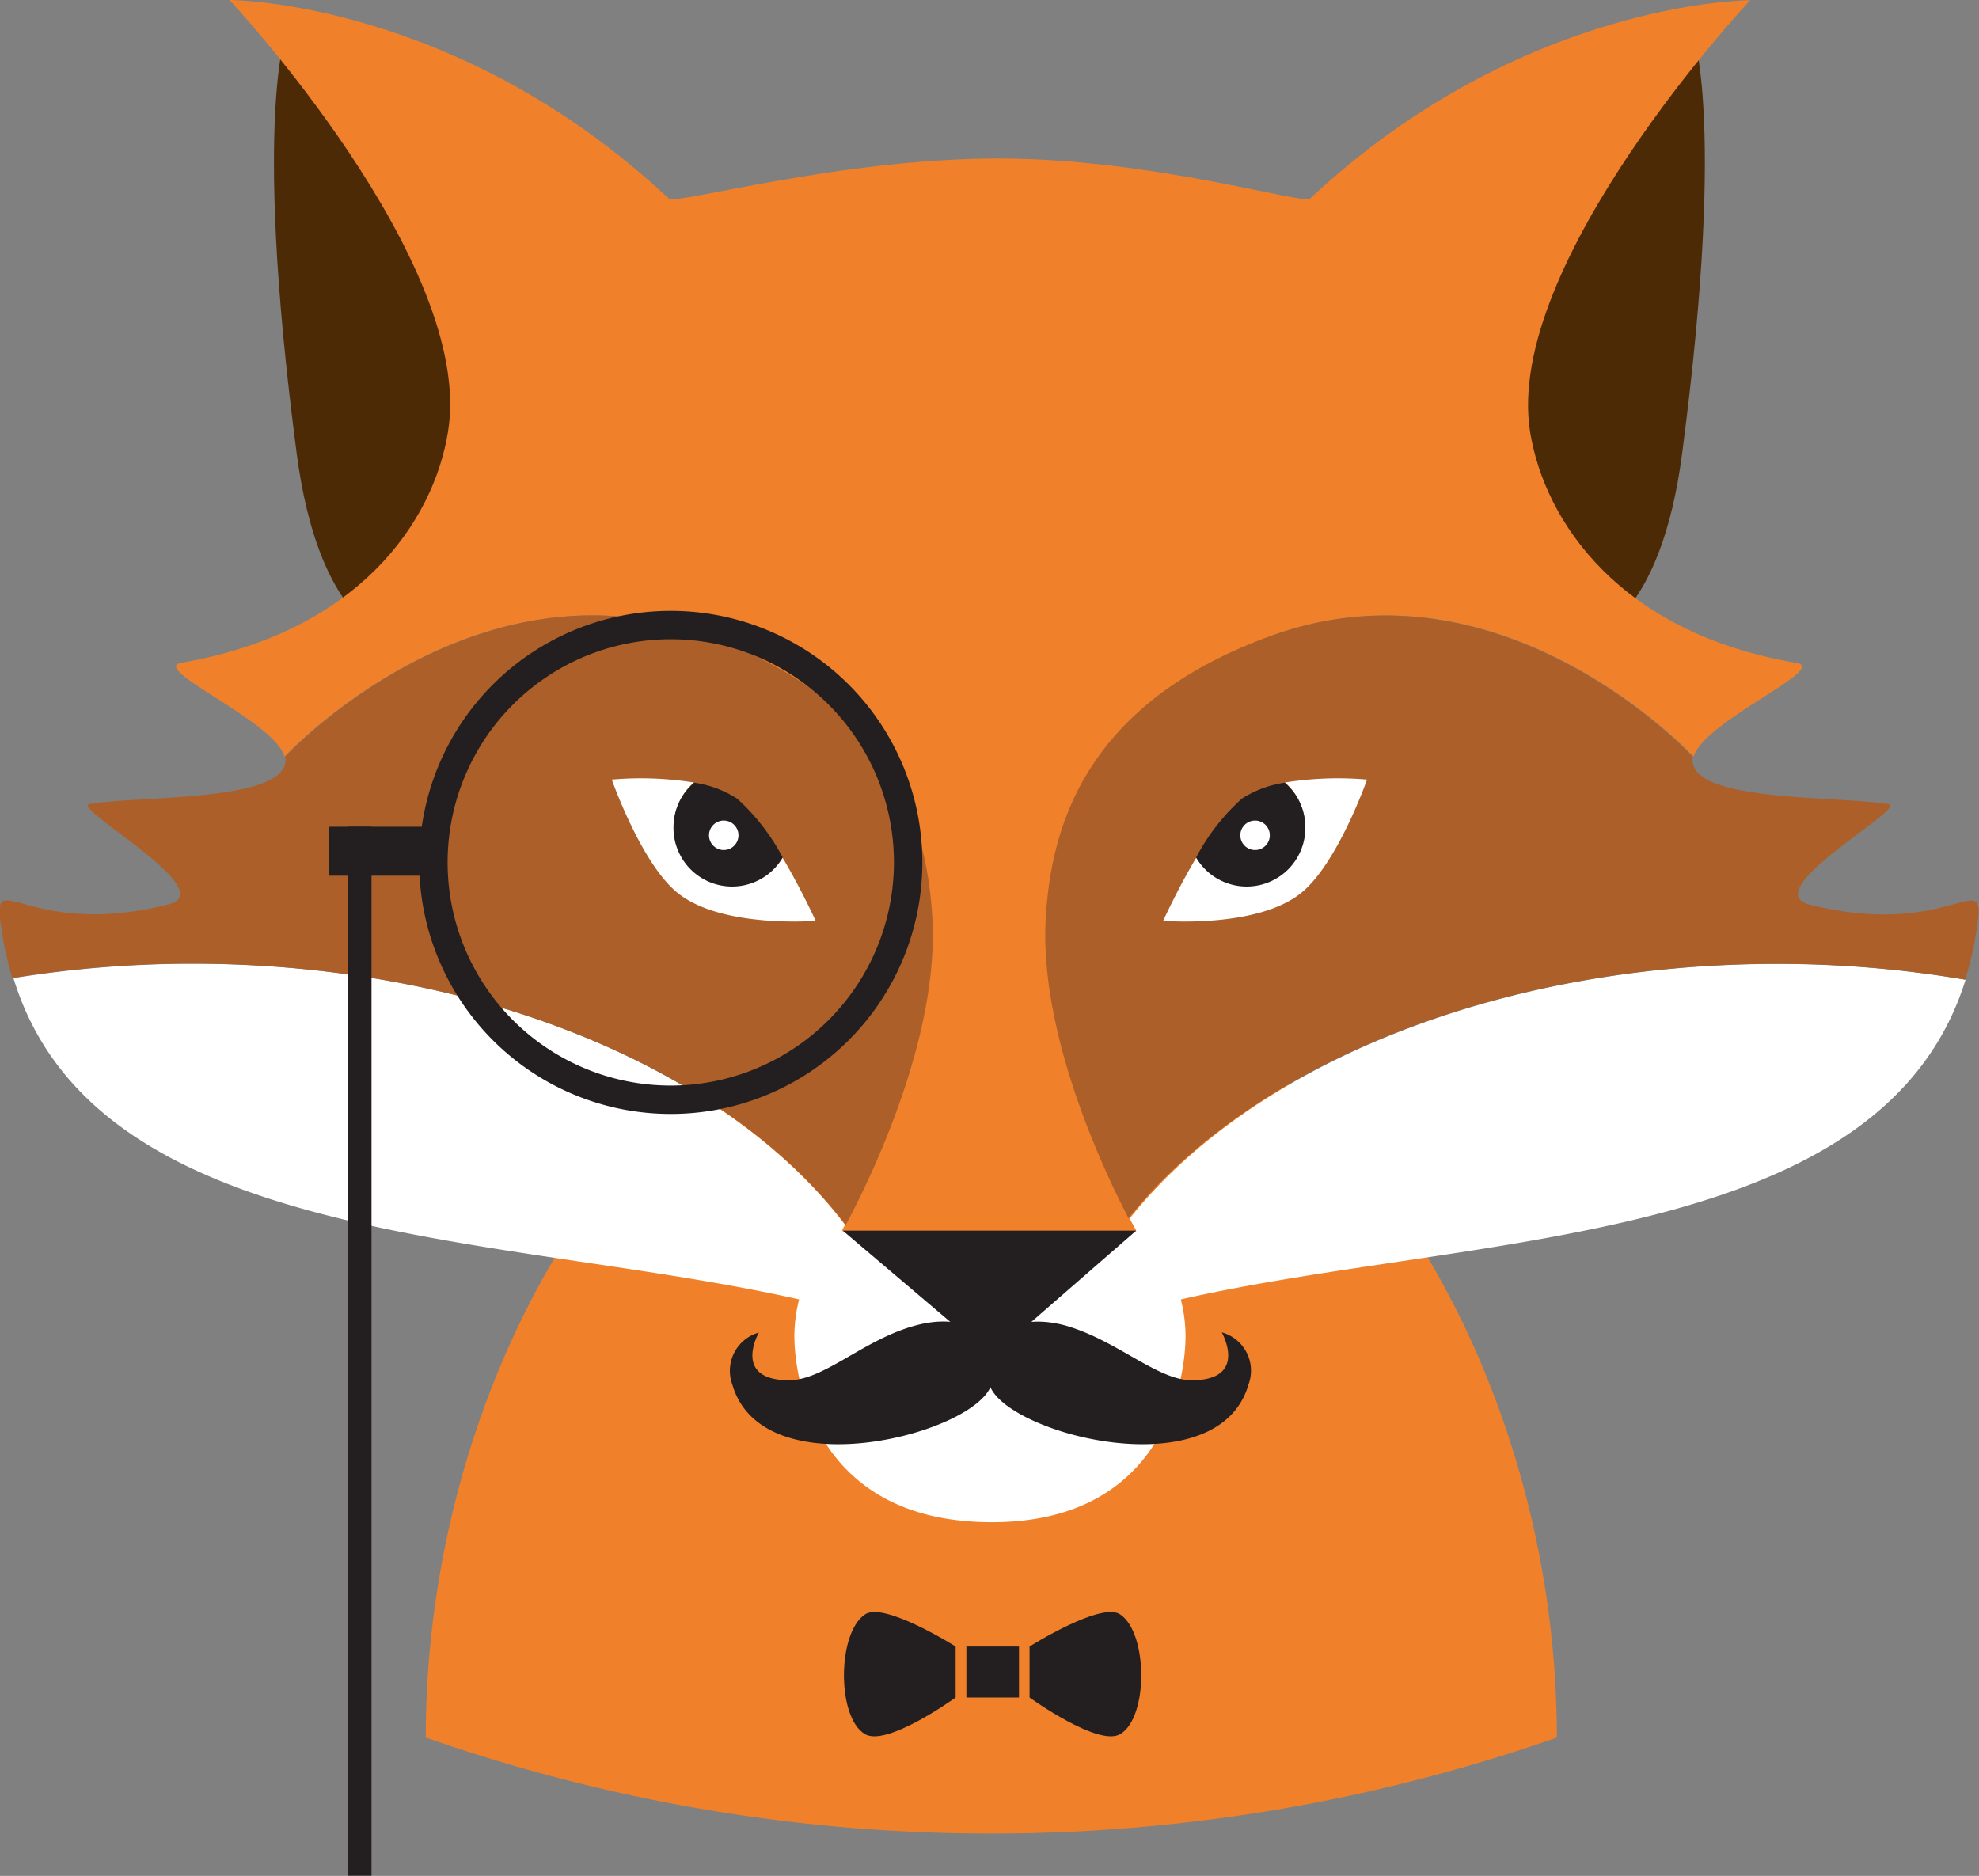 <svg id="_ÎÓÈ_1" data-name="—ÎÓÈ 1" xmlns="http://www.w3.org/2000/svg" viewBox="0 0 108.72 103.06"><rect x="0" y="0" width="108.72" height="103.06" fill="#808080" stroke="none"/><defs><style>.cls-1{fill:#f0812a;}.cls-2{fill:#fff;}.cls-3{fill:#4d2a06;}.cls-4{fill:#ac5f29;}.cls-5{fill:#231f20;}</style></defs><path class="cls-1" d="M90.85,595.12c-17.16,0-31.07,20.63-31.07,42.51a94.12,94.12,0,0,0,62.14,0C121.92,615.75,108,595.12,90.85,595.12Z" transform="translate(-36.39 -542.17)"/><path class="cls-2" d="M144.37,596a61.57,61.57,0,0,0-10.35-.87c-15.57,0-29,5.69-35.58,14,.23.44.37.69.37.69H82.68l.17-.31C76.44,601,62.78,595.12,47,595.12a61.62,61.62,0,0,0-9.87.79c4.54,14.86,27,14,43.16,17.65a8.36,8.36,0,0,0-.26,2c0,2.46,1.2,10.24,10.85,10.24,9.45,0,10.64-7.78,10.64-10.24a8.31,8.31,0,0,0-.26-2C117.38,609.9,139.77,610.76,144.37,596Z" transform="translate(-36.39 -542.17)"/><path class="cls-3" d="M52.24,543.51s-2.07,4.4.45,23.58c1.19,9.1,4.93,10,4.93,10L69.25,566.5Z" transform="translate(-36.39 -542.17)"/><path class="cls-3" d="M129.25,543.51s2.07,4.4-.45,23.58c-1.19,9.1-4.93,10-4.93,10L112.24,566.5Z" transform="translate(-36.39 -542.17)"/><path class="cls-1" d="M135.08,578.59c-9.7-1.64-13.83-7.76-14.63-12.68-1.49-9.25,12.09-23.73,12.09-23.73s-12.54,0-24.18,10.9c-.38.35-8.68-2.21-17.14-2.2-8.77,0-17.7,2.56-18.09,2.2C61.49,542.17,49,542.17,49,542.17S62.53,556.65,61,565.9c-.79,4.93-4.93,11-14.63,12.68-1.84.31,5.11,3.2,5.65,5.16,0,0,10.41-11.27,23.16-6.65,10.3,3.73,12.1,10.57,12.39,15.52.45,7.76-4.93,17.17-4.93,17.17H98.81s-5.37-9.41-4.93-17.17c.29-5,2.09-11.79,12.39-15.52,12.75-4.62,23.15,6.65,23.16,6.65C130,581.78,136.91,578.9,135.08,578.59Z" transform="translate(-36.39 -542.17)"/><path class="cls-4" d="M82.85,609.47c.9-1.67,5.16-9.92,4.76-16.86-.29-5-2.09-11.79-12.39-15.52-12.75-4.62-23.16,6.65-23.16,6.65a.82.82,0,0,1,0,.36c-.39,2.12-8.06,1.79-10.75,2.24-1.09.18,7.31,4.78,4.33,5.52-7.38,1.85-9.55-1.87-9.25.75a18.32,18.32,0,0,0,.68,3.29,61.62,61.62,0,0,1,9.87-.79C62.78,595.12,76.44,601,82.85,609.47Z" transform="translate(-36.39 -542.17)"/><path class="cls-4" d="M134,595.12a61.57,61.57,0,0,1,10.35.87,18.44,18.44,0,0,0,.71-3.37c.3-2.62-1.87,1.1-9.25-.75-3-.75,5.42-5.34,4.33-5.52-2.68-.45-10.36-.12-10.75-2.24a.79.79,0,0,1,0-.36s-10.41-11.27-23.16-6.65c-10.3,3.73-12.1,10.57-12.39,15.52-.37,6.51,3.35,14.18,4.55,16.48C105,600.81,118.44,595.12,134,595.12Z" transform="translate(-36.39 -542.17)"/><path class="cls-2" d="M79.37,589.27a3.22,3.22,0,1,1-4.86-4.11A18.56,18.56,0,0,0,70,585s1.64,4.68,3.66,6.26c2.44,1.92,7.54,1.5,7.54,1.5S80.4,591,79.37,589.27Z" transform="translate(-36.39 -542.17)"/><path class="cls-5" d="M73.39,587.6a3.22,3.22,0,0,0,6,1.68,11.71,11.71,0,0,0-2.5-3.23,5.9,5.9,0,0,0-2.36-.88A3.21,3.21,0,0,0,73.39,587.6Z" transform="translate(-36.39 -542.17)"/><circle class="cls-2" cx="39.76" cy="45.89" r="0.81"/><polygon class="cls-5" points="62.42 67.61 46.3 67.61 54.46 74.54 62.42 67.61"/><path class="cls-2" d="M102.12,589.27a3.22,3.22,0,1,0,4.86-4.11,18.56,18.56,0,0,1,4.51-.16s-1.64,4.68-3.66,6.26c-2.44,1.92-7.54,1.5-7.54,1.5S101.09,591,102.12,589.27Z" transform="translate(-36.39 -542.17)"/><path class="cls-5" d="M108.1,587.6a3.22,3.22,0,0,1-6,1.68,11.66,11.66,0,0,1,2.51-3.23,5.91,5.91,0,0,1,2.36-.88A3.22,3.22,0,0,1,108.1,587.6Z" transform="translate(-36.39 -542.17)"/><circle class="cls-2" cx="68.95" cy="45.89" r="0.81"/><path class="cls-5" d="M73.24,575.73a13.82,13.82,0,1,0,13.82,13.82A13.82,13.82,0,0,0,73.24,575.73Zm0,26.08A12.26,12.26,0,1,1,85.5,589.55,12.27,12.27,0,0,1,73.24,601.81Z" transform="translate(-36.39 -542.17)"/><rect class="cls-5" x="18.07" y="45.42" width="5.89" height="2.69"/><rect class="cls-5" x="19.1" y="45.42" width="1.31" height="57.63"/><path class="cls-5" d="M103.51,615.37S105,618,101.86,618c-1.89,0-4.1-2.19-6.92-3-2.21-.6-3.63.13-4.14,1-.51-.88-1.93-1.61-4.14-1-2.81.76-5,3-6.92,3-3.16,0-1.66-2.62-1.66-2.62a2.18,2.18,0,0,0-1.46,2.85c1.64,5.69,13,2.81,14.18.15,1.17,2.66,12.54,5.54,14.18-.15A2.18,2.18,0,0,0,103.51,615.37Z" transform="translate(-36.39 -542.17)"/><rect class="cls-5" x="53.09" y="90.46" width="2.89" height="2.8"/><path class="cls-5" d="M92.95,632.63v2.8s3.82,2.76,5,2c1.53-.93,1.5-5.52,0-6.55C96.94,630.11,92.95,632.63,92.95,632.63Z" transform="translate(-36.39 -542.17)"/><path class="cls-5" d="M88.89,632.63v2.8s-3.82,2.76-5,2c-1.53-.93-1.5-5.52,0-6.55C84.9,630.11,88.89,632.63,88.89,632.63Z" transform="translate(-36.39 -542.17)"/></svg>
